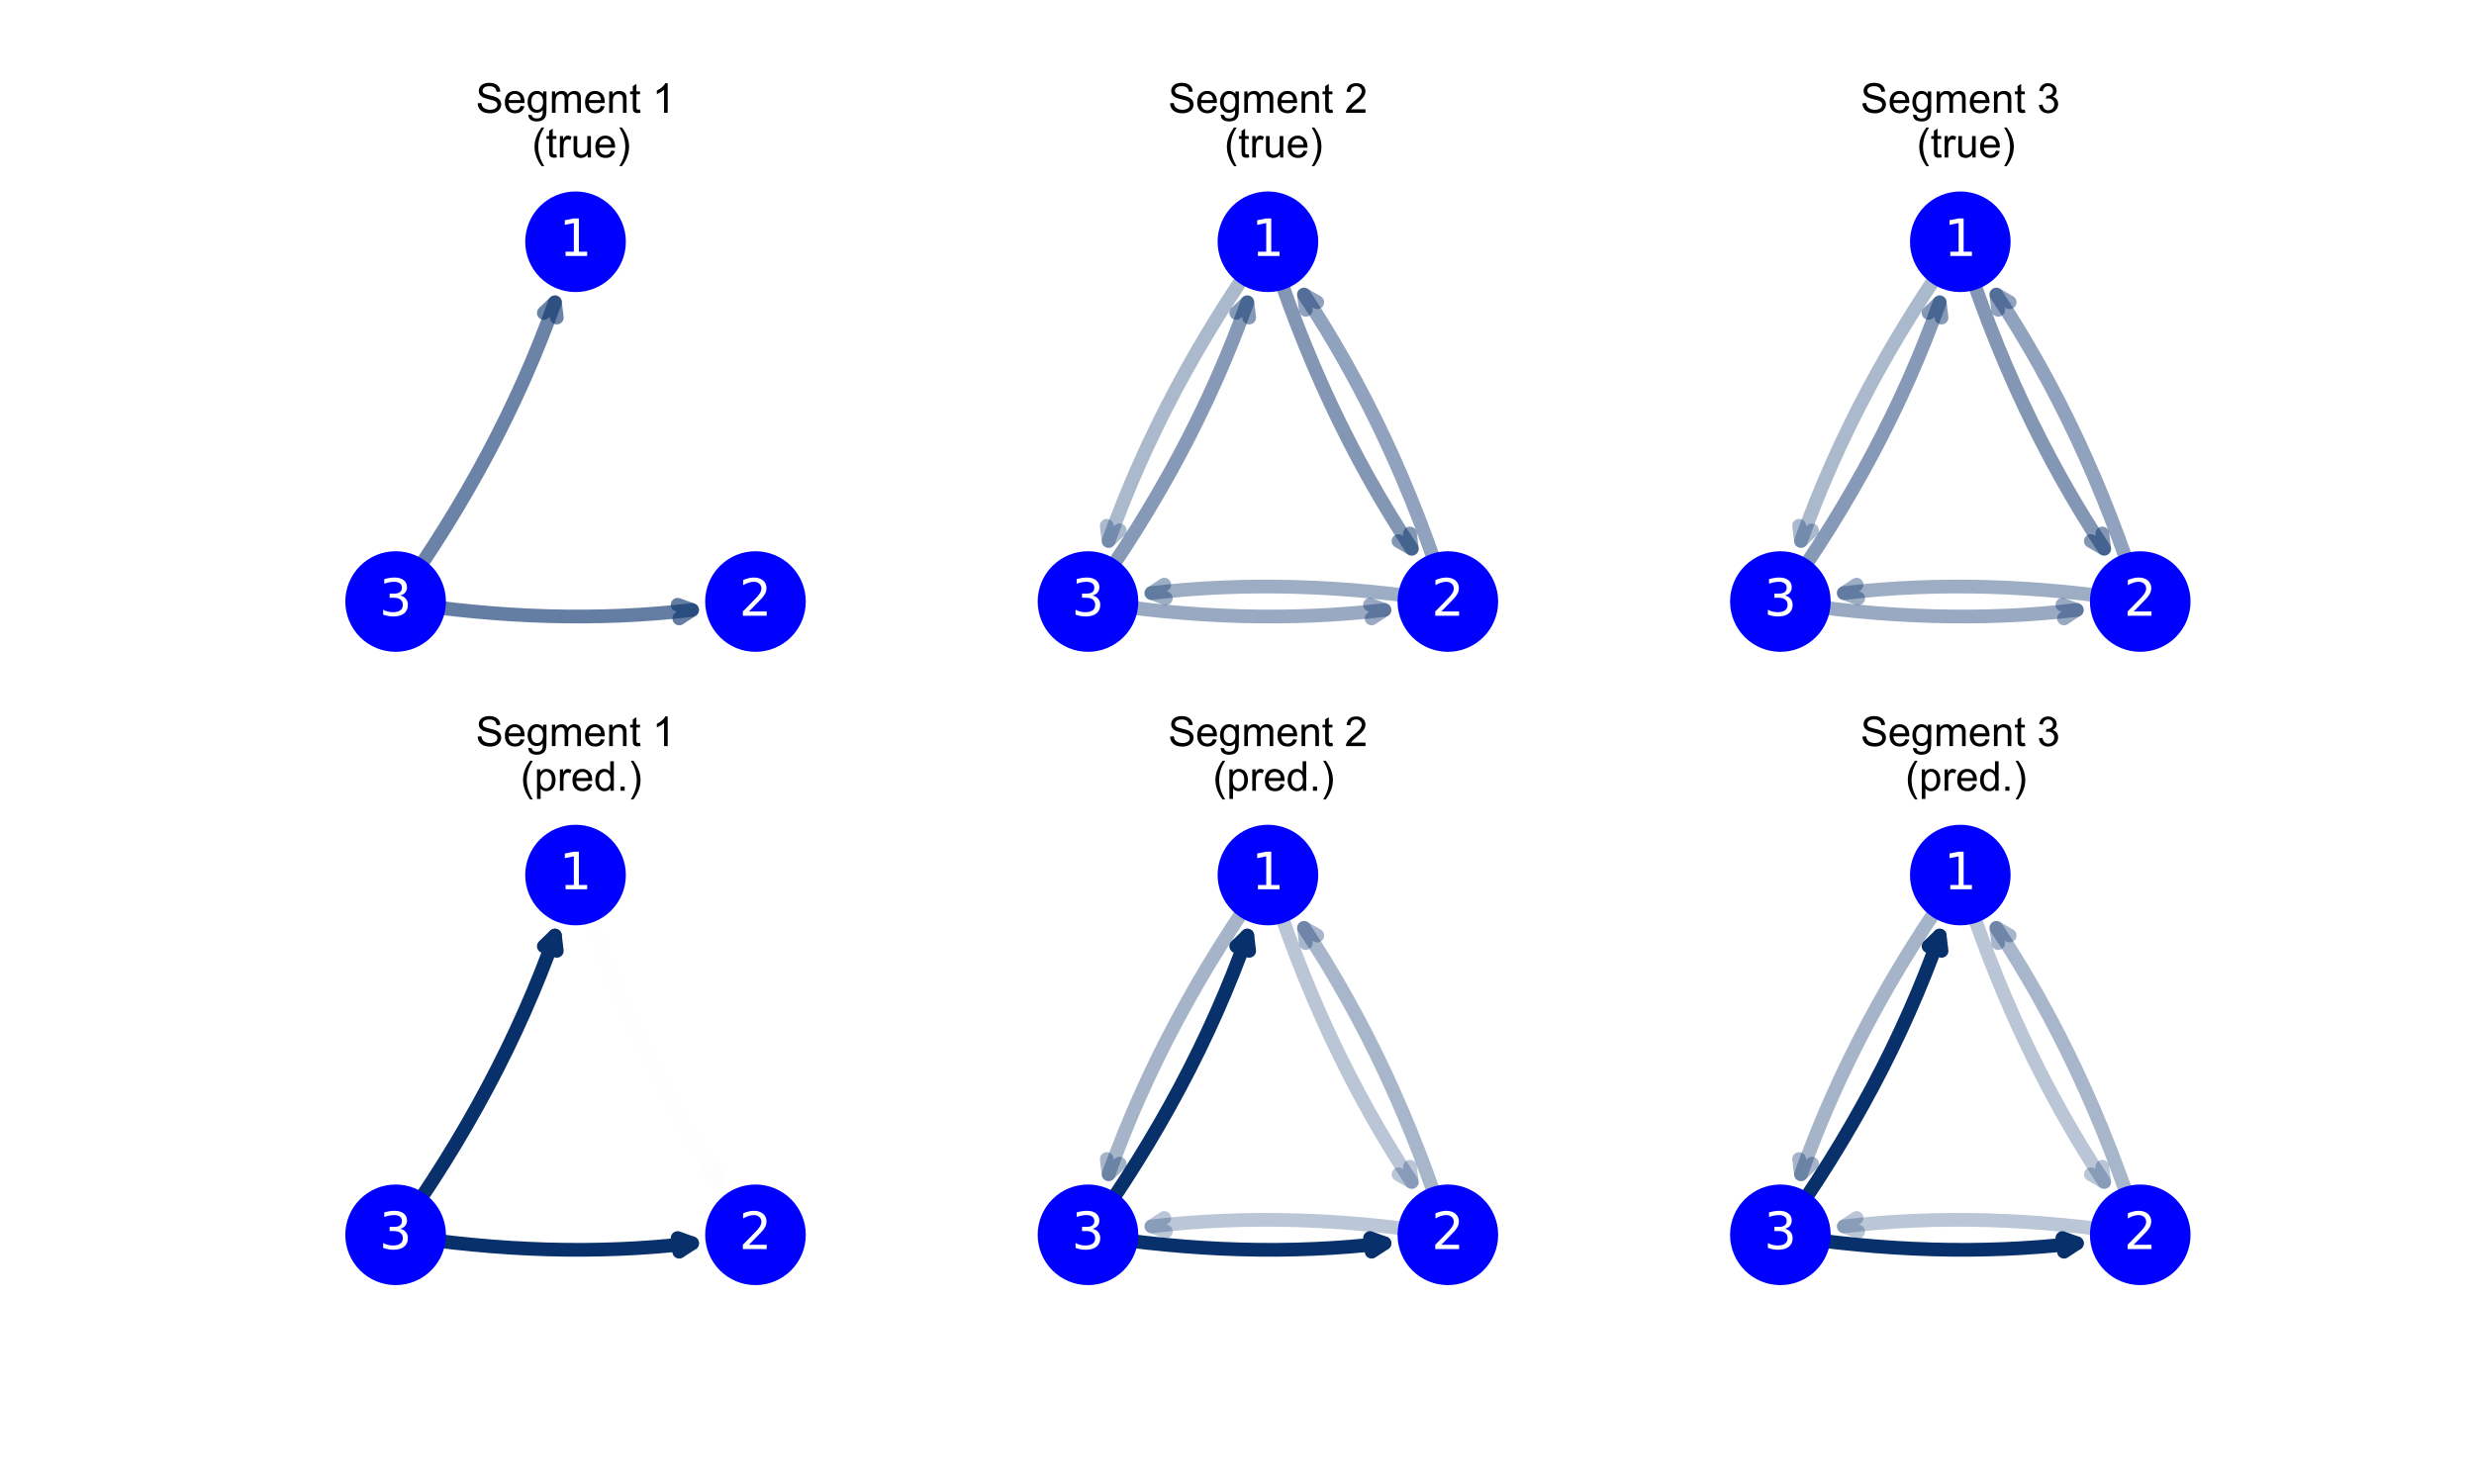 <?xml version="1.0" encoding="utf-8" standalone="no"?>
<!DOCTYPE svg PUBLIC "-//W3C//DTD SVG 1.1//EN"
  "http://www.w3.org/Graphics/SVG/1.1/DTD/svg11.dtd">
<!-- Created with matplotlib (https://matplotlib.org/) -->
<svg height="432pt" version="1.1" viewBox="0 0 720 432" width="720pt" xmlns="http://www.w3.org/2000/svg" xmlns:xlink="http://www.w3.org/1999/xlink">
 <defs>
  <style type="text/css">
*{stroke-linecap:butt;stroke-linejoin:round;}
  </style>
 </defs>
 <g id="figure_1">
  <g id="patch_1">
   <path d="M 0 432 
L 720 432 
L 720 0 
L 0 0 
z
" style="fill:#ffffff;"/>
  </g>
  <g id="axes_1">
   <g id="patch_2">
    <path clip-path="url(#p3684aac4f8)" d="M 115.135 175.109 
Q 145.563 132.695 161.5 88 
" style="fill:none;opacity:0.595;stroke:#08306b;stroke-linecap:round;stroke-width:4;"/>
    <path clip-path="url(#p3684aac4f8)" d="M 158.272 91.095 
L 161.5 88 
L 162.04 92.439 
" style="fill:none;opacity:0.595;stroke:#08306b;stroke-linecap:round;stroke-width:4;"/>
   </g>
   <g id="patch_3">
    <path clip-path="url(#p3684aac4f8)" d="M 115.135 175.109 
Q 160.496 182.367 201.415 177.571 
" style="fill:none;opacity:0.628;stroke:#08306b;stroke-linecap:round;stroke-width:4;"/>
    <path clip-path="url(#p3684aac4f8)" d="M 197.209 176.051 
L 201.415 177.571 
L 197.675 180.023 
" style="fill:none;opacity:0.628;stroke:#08306b;stroke-linecap:round;stroke-width:4;"/>
   </g>
   <g id="PathCollection_1">
    <path clip-path="url(#p3684aac4f8)" d="M 167.5 84.522 
C 171.251 84.522 174.848 83.032 177.5 80.379 
C 180.152 77.727 181.642 74.13 181.642 70.379 
C 181.642 66.629 180.152 63.032 177.5 60.379 
C 174.848 57.727 171.251 56.237 167.5 56.237 
C 163.749 56.237 160.152 57.727 157.5 60.379 
C 154.848 63.032 153.358 66.629 153.358 70.379 
C 153.358 74.13 154.848 77.727 157.5 80.379 
C 160.152 83.032 163.749 84.522 167.5 84.522 
z
" style="fill:#0000ff;stroke:#0000ff;"/>
    <path clip-path="url(#p3684aac4f8)" d="M 219.865 189.251 
C 223.615 189.251 227.213 187.761 229.865 185.109 
C 232.517 182.457 234.007 178.86 234.007 175.109 
C 234.007 171.359 232.517 167.761 229.865 165.109 
C 227.213 162.457 223.615 160.967 219.865 160.967 
C 216.114 160.967 212.517 162.457 209.865 165.109 
C 207.213 167.761 205.723 171.359 205.723 175.109 
C 205.723 178.86 207.213 182.457 209.865 185.109 
C 212.517 187.761 216.114 189.251 219.865 189.251 
z
" style="fill:#0000ff;stroke:#0000ff;"/>
    <path clip-path="url(#p3684aac4f8)" d="M 115.135 189.251 
C 118.886 189.251 122.483 187.761 125.135 185.109 
C 127.787 182.457 129.277 178.86 129.277 175.109 
C 129.277 171.359 127.787 167.761 125.135 165.109 
C 122.483 162.457 118.886 160.967 115.135 160.967 
C 111.385 160.967 107.787 162.457 105.135 165.109 
C 102.483 167.761 100.993 171.359 100.993 175.109 
C 100.993 178.86 102.483 182.457 105.135 185.109 
C 107.787 187.761 111.385 189.251 115.135 189.251 
z
" style="fill:#0000ff;stroke:#0000ff;"/>
   </g>
   <g id="text_1">
    <g clip-path="url(#p3684aac4f8)">
     <!-- 1 -->
     <defs>
      <path d="M 12.406 8.297 
L 28.516 8.297 
L 28.516 63.922 
L 10.984 60.406 
L 10.984 69.391 
L 28.422 72.906 
L 38.281 72.906 
L 38.281 8.297 
L 54.391 8.297 
L 54.391 0 
L 12.406 0 
z
" id="DejaVuSans-49"/>
     </defs>
     <g style="fill:#ffffff;" transform="translate(162.728 74.519)scale(0.15 -0.15)">
      <use xlink:href="#DejaVuSans-49"/>
     </g>
    </g>
   </g>
   <g id="text_2">
    <g clip-path="url(#p3684aac4f8)">
     <!-- 2 -->
     <defs>
      <path d="M 19.188 8.297 
L 53.609 8.297 
L 53.609 0 
L 7.328 0 
L 7.328 8.297 
Q 12.938 14.109 22.625 23.891 
Q 32.328 33.688 34.812 36.531 
Q 39.547 41.844 41.422 45.531 
Q 43.312 49.219 43.312 52.781 
Q 43.312 58.594 39.234 62.25 
Q 35.156 65.922 28.609 65.922 
Q 23.969 65.922 18.812 64.312 
Q 13.672 62.703 7.812 59.422 
L 7.812 69.391 
Q 13.766 71.781 18.938 73 
Q 24.125 74.219 28.422 74.219 
Q 39.75 74.219 46.484 68.547 
Q 53.219 62.891 53.219 53.422 
Q 53.219 48.922 51.531 44.891 
Q 49.859 40.875 45.406 35.406 
Q 44.188 33.984 37.641 27.219 
Q 31.109 20.453 19.188 8.297 
z
" id="DejaVuSans-50"/>
     </defs>
     <g style="fill:#ffffff;" transform="translate(215.093 179.248)scale(0.15 -0.15)">
      <use xlink:href="#DejaVuSans-50"/>
     </g>
    </g>
   </g>
   <g id="text_3">
    <g clip-path="url(#p3684aac4f8)">
     <!-- 3 -->
     <defs>
      <path d="M 40.578 39.312 
Q 47.656 37.797 51.625 33 
Q 55.609 28.219 55.609 21.188 
Q 55.609 10.406 48.188 4.484 
Q 40.766 -1.422 27.094 -1.422 
Q 22.516 -1.422 17.656 -0.516 
Q 12.797 0.391 7.625 2.203 
L 7.625 11.719 
Q 11.719 9.328 16.594 8.109 
Q 21.484 6.891 26.812 6.891 
Q 36.078 6.891 40.938 10.547 
Q 45.797 14.203 45.797 21.188 
Q 45.797 27.641 41.281 31.266 
Q 36.766 34.906 28.719 34.906 
L 20.219 34.906 
L 20.219 43.016 
L 29.109 43.016 
Q 36.375 43.016 40.234 45.922 
Q 44.094 48.828 44.094 54.297 
Q 44.094 59.906 40.109 62.906 
Q 36.141 65.922 28.719 65.922 
Q 24.656 65.922 20.016 65.031 
Q 15.375 64.156 9.812 62.312 
L 9.812 71.094 
Q 15.438 72.656 20.344 73.438 
Q 25.25 74.219 29.594 74.219 
Q 40.828 74.219 47.359 69.109 
Q 53.906 64.016 53.906 55.328 
Q 53.906 49.266 50.438 45.094 
Q 46.969 40.922 40.578 39.312 
z
" id="DejaVuSans-51"/>
     </defs>
     <g style="fill:#ffffff;" transform="translate(110.363 179.248)scale(0.15 -0.15)">
      <use xlink:href="#DejaVuSans-51"/>
     </g>
    </g>
   </g>
   <g id="text_4">
    <!-- Segment 1 -->
    <defs>
     <path d="M 4.5 23 
L 13.422 23.781 
Q 14.062 18.406 16.375 14.969 
Q 18.703 11.531 23.578 9.406 
Q 28.469 7.281 34.578 7.281 
Q 39.984 7.281 44.141 8.891 
Q 48.297 10.5 50.312 13.297 
Q 52.344 16.109 52.344 19.438 
Q 52.344 22.797 50.391 25.312 
Q 48.438 27.828 43.953 29.547 
Q 41.062 30.672 31.203 33.031 
Q 21.344 35.406 17.391 37.5 
Q 12.25 40.188 9.734 44.156 
Q 7.234 48.141 7.234 53.078 
Q 7.234 58.5 10.297 63.203 
Q 13.375 67.922 19.281 70.359 
Q 25.203 72.797 32.422 72.797 
Q 40.375 72.797 46.453 70.234 
Q 52.547 67.672 55.812 62.688 
Q 59.078 57.719 59.328 51.422 
L 50.25 50.734 
Q 49.516 57.516 45.281 60.984 
Q 41.062 64.453 32.812 64.453 
Q 24.219 64.453 20.281 61.297 
Q 16.359 58.156 16.359 53.719 
Q 16.359 49.859 19.141 47.359 
Q 21.875 44.875 33.422 42.266 
Q 44.969 39.656 49.266 37.703 
Q 55.516 34.812 58.484 30.391 
Q 61.469 25.984 61.469 20.219 
Q 61.469 14.5 58.203 9.438 
Q 54.938 4.391 48.797 1.578 
Q 42.672 -1.219 35.016 -1.219 
Q 25.297 -1.219 18.719 1.609 
Q 12.156 4.438 8.422 10.125 
Q 4.688 15.828 4.5 23 
z
" id="ArialMT-83"/>
     <path d="M 42.094 16.703 
L 51.172 15.578 
Q 49.031 7.625 43.219 3.219 
Q 37.406 -1.172 28.375 -1.172 
Q 17 -1.172 10.328 5.828 
Q 3.656 12.844 3.656 25.484 
Q 3.656 38.578 10.391 45.797 
Q 17.141 53.031 27.875 53.031 
Q 38.281 53.031 44.875 45.953 
Q 51.469 38.875 51.469 26.031 
Q 51.469 25.25 51.422 23.688 
L 12.75 23.688 
Q 13.234 15.141 17.578 10.594 
Q 21.922 6.062 28.422 6.062 
Q 33.25 6.062 36.672 8.594 
Q 40.094 11.141 42.094 16.703 
z
M 13.234 30.906 
L 42.188 30.906 
Q 41.609 37.453 38.875 40.719 
Q 34.672 45.797 27.984 45.797 
Q 21.922 45.797 17.797 41.75 
Q 13.672 37.703 13.234 30.906 
z
" id="ArialMT-101"/>
     <path d="M 4.984 -4.297 
L 13.531 -5.562 
Q 14.062 -9.516 16.5 -11.328 
Q 19.781 -13.766 25.438 -13.766 
Q 31.547 -13.766 34.859 -11.328 
Q 38.188 -8.891 39.359 -4.5 
Q 40.047 -1.812 39.984 6.781 
Q 34.234 0 25.641 0 
Q 14.938 0 9.078 7.719 
Q 3.219 15.438 3.219 26.219 
Q 3.219 33.641 5.906 39.906 
Q 8.594 46.188 13.688 49.609 
Q 18.797 53.031 25.688 53.031 
Q 34.859 53.031 40.828 45.609 
L 40.828 51.859 
L 48.922 51.859 
L 48.922 7.031 
Q 48.922 -5.078 46.453 -10.125 
Q 44 -15.188 38.641 -18.109 
Q 33.297 -21.047 25.484 -21.047 
Q 16.219 -21.047 10.5 -16.875 
Q 4.781 -12.703 4.984 -4.297 
z
M 12.25 26.859 
Q 12.25 16.656 16.297 11.969 
Q 20.359 7.281 26.469 7.281 
Q 32.516 7.281 36.609 11.938 
Q 40.719 16.609 40.719 26.562 
Q 40.719 36.078 36.5 40.906 
Q 32.281 45.75 26.312 45.75 
Q 20.453 45.75 16.344 40.984 
Q 12.25 36.234 12.25 26.859 
z
" id="ArialMT-103"/>
     <path d="M 6.594 0 
L 6.594 51.859 
L 14.453 51.859 
L 14.453 44.578 
Q 16.891 48.391 20.938 50.703 
Q 25 53.031 30.172 53.031 
Q 35.938 53.031 39.625 50.641 
Q 43.312 48.25 44.828 43.953 
Q 50.984 53.031 60.844 53.031 
Q 68.562 53.031 72.703 48.75 
Q 76.859 44.484 76.859 35.594 
L 76.859 0 
L 68.109 0 
L 68.109 32.672 
Q 68.109 37.938 67.25 40.25 
Q 66.406 42.578 64.156 43.984 
Q 61.922 45.406 58.891 45.406 
Q 53.422 45.406 49.797 41.766 
Q 46.188 38.141 46.188 30.125 
L 46.188 0 
L 37.406 0 
L 37.406 33.688 
Q 37.406 39.547 35.25 42.469 
Q 33.109 45.406 28.219 45.406 
Q 24.516 45.406 21.359 43.453 
Q 18.219 41.5 16.797 37.734 
Q 15.375 33.984 15.375 26.906 
L 15.375 0 
z
" id="ArialMT-109"/>
     <path d="M 6.594 0 
L 6.594 51.859 
L 14.5 51.859 
L 14.5 44.484 
Q 20.219 53.031 31 53.031 
Q 35.688 53.031 39.625 51.344 
Q 43.562 49.656 45.516 46.922 
Q 47.469 44.188 48.25 40.438 
Q 48.734 37.984 48.734 31.891 
L 48.734 0 
L 39.938 0 
L 39.938 31.547 
Q 39.938 36.922 38.906 39.578 
Q 37.891 42.234 35.281 43.812 
Q 32.672 45.406 29.156 45.406 
Q 23.531 45.406 19.453 41.844 
Q 15.375 38.281 15.375 28.328 
L 15.375 0 
z
" id="ArialMT-110"/>
     <path d="M 25.781 7.859 
L 27.047 0.094 
Q 23.344 -0.688 20.406 -0.688 
Q 15.625 -0.688 12.984 0.828 
Q 10.359 2.344 9.281 4.812 
Q 8.203 7.281 8.203 15.188 
L 8.203 45.016 
L 1.766 45.016 
L 1.766 51.859 
L 8.203 51.859 
L 8.203 64.703 
L 16.938 69.969 
L 16.938 51.859 
L 25.781 51.859 
L 25.781 45.016 
L 16.938 45.016 
L 16.938 14.703 
Q 16.938 10.938 17.406 9.859 
Q 17.875 8.797 18.922 8.156 
Q 19.969 7.516 21.922 7.516 
Q 23.391 7.516 25.781 7.859 
z
" id="ArialMT-116"/>
     <path id="ArialMT-32"/>
     <path d="M 37.25 0 
L 28.469 0 
L 28.469 56 
Q 25.297 52.984 20.141 49.953 
Q 14.984 46.922 10.891 45.406 
L 10.891 53.906 
Q 18.266 57.375 23.781 62.297 
Q 29.297 67.234 31.594 71.875 
L 37.25 71.875 
z
" id="ArialMT-49"/>
    </defs>
    <g transform="translate(138.483 32.832)scale(0.12 -0.12)">
     <use xlink:href="#ArialMT-83"/>
     <use x="66.699" xlink:href="#ArialMT-101"/>
     <use x="122.314" xlink:href="#ArialMT-103"/>
     <use x="177.93" xlink:href="#ArialMT-109"/>
     <use x="261.23" xlink:href="#ArialMT-101"/>
     <use x="316.846" xlink:href="#ArialMT-110"/>
     <use x="372.461" xlink:href="#ArialMT-116"/>
     <use x="400.244" xlink:href="#ArialMT-32"/>
     <use x="428.027" xlink:href="#ArialMT-49"/>
    </g>
    <!--  (true) -->
    <defs>
     <path d="M 23.391 -21.047 
Q 16.109 -11.859 11.078 0.438 
Q 6.062 12.75 6.062 25.922 
Q 6.062 37.547 9.812 48.188 
Q 14.203 60.547 23.391 72.797 
L 29.688 72.797 
Q 23.781 62.641 21.875 58.297 
Q 18.891 51.562 17.188 44.234 
Q 15.094 35.109 15.094 25.875 
Q 15.094 2.391 29.688 -21.047 
z
" id="ArialMT-40"/>
     <path d="M 6.5 0 
L 6.5 51.859 
L 14.406 51.859 
L 14.406 44 
Q 17.438 49.516 20 51.266 
Q 22.562 53.031 25.641 53.031 
Q 30.078 53.031 34.672 50.203 
L 31.641 42.047 
Q 28.422 43.953 25.203 43.953 
Q 22.312 43.953 20.016 42.219 
Q 17.719 40.484 16.75 37.406 
Q 15.281 32.719 15.281 27.156 
L 15.281 0 
z
" id="ArialMT-114"/>
     <path d="M 40.578 0 
L 40.578 7.625 
Q 34.516 -1.172 24.125 -1.172 
Q 19.531 -1.172 15.547 0.578 
Q 11.578 2.344 9.641 5 
Q 7.719 7.672 6.938 11.531 
Q 6.391 14.109 6.391 19.734 
L 6.391 51.859 
L 15.188 51.859 
L 15.188 23.094 
Q 15.188 16.219 15.719 13.812 
Q 16.547 10.359 19.234 8.375 
Q 21.922 6.391 25.875 6.391 
Q 29.828 6.391 33.297 8.422 
Q 36.766 10.453 38.203 13.938 
Q 39.656 17.438 39.656 24.078 
L 39.656 51.859 
L 48.438 51.859 
L 48.438 0 
z
" id="ArialMT-117"/>
     <path d="M 12.359 -21.047 
L 6.062 -21.047 
Q 20.656 2.391 20.656 25.875 
Q 20.656 35.062 18.562 44.094 
Q 16.891 51.422 13.922 58.156 
Q 12.016 62.547 6.062 72.797 
L 12.359 72.797 
Q 21.531 60.547 25.922 48.188 
Q 29.688 37.547 29.688 25.922 
Q 29.688 12.75 24.625 0.438 
Q 19.578 -11.859 12.359 -21.047 
z
" id="ArialMT-41"/>
    </defs>
    <g transform="translate(151.5 45.84)scale(0.12 -0.12)">
     <use xlink:href="#ArialMT-32"/>
     <use x="27.783" xlink:href="#ArialMT-40"/>
     <use x="61.084" xlink:href="#ArialMT-116"/>
     <use x="88.867" xlink:href="#ArialMT-114"/>
     <use x="122.168" xlink:href="#ArialMT-117"/>
     <use x="177.783" xlink:href="#ArialMT-101"/>
     <use x="233.398" xlink:href="#ArialMT-41"/>
    </g>
   </g>
  </g>
  <g id="axes_2">
   <g id="patch_4">
    <path clip-path="url(#p0ecc92e129)" d="M 167.5 254.731 
Q 183.175 304.521 209.369 344.088 
" style="fill:none;opacity:0.006;stroke:#08306b;stroke-linecap:round;stroke-width:4;"/>
    <path clip-path="url(#p0ecc92e129)" d="M 208.829 339.649 
L 209.369 344.088 
L 205.493 341.857 
" style="fill:none;opacity:0.006;stroke:#08306b;stroke-linecap:round;stroke-width:4;"/>
   </g>
   <g id="patch_5">
    <path clip-path="url(#p0ecc92e129)" d="M 167.5 254.731 
Q 137.073 297.145 121.135 341.84 
" style="fill:none;opacity:0.002;stroke:#08306b;stroke-linecap:round;stroke-width:4;"/>
    <path clip-path="url(#p0ecc92e129)" d="M 124.363 338.745 
L 121.135 341.84 
L 120.595 337.401 
" style="fill:none;opacity:0.002;stroke:#08306b;stroke-linecap:round;stroke-width:4;"/>
   </g>
   <g id="patch_6">
    <path clip-path="url(#p0ecc92e129)" d="M 219.865 359.461 
Q 204.19 309.67 177.996 270.103 
" style="fill:none;opacity:0.003;stroke:#08306b;stroke-linecap:round;stroke-width:4;"/>
    <path clip-path="url(#p0ecc92e129)" d="M 178.536 274.542 
L 177.996 270.103 
L 181.872 272.334 
" style="fill:none;opacity:0.003;stroke:#08306b;stroke-linecap:round;stroke-width:4;"/>
   </g>
   <g id="patch_7">
    <path clip-path="url(#p0ecc92e129)" d="M 219.865 359.461 
Q 174.504 352.203 133.585 356.998 
" style="fill:none;opacity:0.002;stroke:#08306b;stroke-linecap:round;stroke-width:4;"/>
    <path clip-path="url(#p0ecc92e129)" d="M 137.791 358.519 
L 133.585 356.998 
L 137.325 354.546 
" style="fill:none;opacity:0.002;stroke:#08306b;stroke-linecap:round;stroke-width:4;"/>
   </g>
   <g id="patch_8">
    <path clip-path="url(#p0ecc92e129)" d="M 115.135 359.461 
Q 145.563 317.047 161.5 272.351 
" style="fill:none;stroke:#08306b;stroke-linecap:round;stroke-width:4;"/>
    <path clip-path="url(#p0ecc92e129)" d="M 158.272 275.447 
L 161.5 272.351 
L 162.04 276.79 
" style="fill:none;stroke:#08306b;stroke-linecap:round;stroke-width:4;"/>
   </g>
   <g id="patch_9">
    <path clip-path="url(#p0ecc92e129)" d="M 115.135 359.461 
Q 160.496 366.718 201.415 361.923 
" style="fill:none;stroke:#08306b;stroke-linecap:round;stroke-width:4;"/>
    <path clip-path="url(#p0ecc92e129)" d="M 197.209 360.402 
L 201.415 361.923 
L 197.675 364.375 
" style="fill:none;stroke:#08306b;stroke-linecap:round;stroke-width:4;"/>
   </g>
   <g id="PathCollection_2">
    <path clip-path="url(#p0ecc92e129)" d="M 167.5 268.873 
C 171.251 268.873 174.848 267.383 177.5 264.731 
C 180.152 262.079 181.642 258.481 181.642 254.731 
C 181.642 250.98 180.152 247.383 177.5 244.731 
C 174.848 242.079 171.251 240.589 167.5 240.589 
C 163.749 240.589 160.152 242.079 157.5 244.731 
C 154.848 247.383 153.358 250.98 153.358 254.731 
C 153.358 258.481 154.848 262.079 157.5 264.731 
C 160.152 267.383 163.749 268.873 167.5 268.873 
z
" style="fill:#0000ff;stroke:#0000ff;"/>
    <path clip-path="url(#p0ecc92e129)" d="M 219.865 373.603 
C 223.615 373.603 227.213 372.113 229.865 369.461 
C 232.517 366.808 234.007 363.211 234.007 359.461 
C 234.007 355.71 232.517 352.113 229.865 349.461 
C 227.213 346.808 223.615 345.318 219.865 345.318 
C 216.114 345.318 212.517 346.808 209.865 349.461 
C 207.213 352.113 205.723 355.71 205.723 359.461 
C 205.723 363.211 207.213 366.808 209.865 369.461 
C 212.517 372.113 216.114 373.603 219.865 373.603 
z
" style="fill:#0000ff;stroke:#0000ff;"/>
    <path clip-path="url(#p0ecc92e129)" d="M 115.135 373.603 
C 118.886 373.603 122.483 372.113 125.135 369.461 
C 127.787 366.808 129.277 363.211 129.277 359.461 
C 129.277 355.71 127.787 352.113 125.135 349.461 
C 122.483 346.808 118.886 345.318 115.135 345.318 
C 111.385 345.318 107.787 346.808 105.135 349.461 
C 102.483 352.113 100.993 355.71 100.993 359.461 
C 100.993 363.211 102.483 366.808 105.135 369.461 
C 107.787 372.113 111.385 373.603 115.135 373.603 
z
" style="fill:#0000ff;stroke:#0000ff;"/>
   </g>
   <g id="text_5">
    <g clip-path="url(#p0ecc92e129)">
     <!-- 1 -->
     <g style="fill:#ffffff;" transform="translate(162.728 258.87)scale(0.15 -0.15)">
      <use xlink:href="#DejaVuSans-49"/>
     </g>
    </g>
   </g>
   <g id="text_6">
    <g clip-path="url(#p0ecc92e129)">
     <!-- 2 -->
     <g style="fill:#ffffff;" transform="translate(215.093 363.6)scale(0.15 -0.15)">
      <use xlink:href="#DejaVuSans-50"/>
     </g>
    </g>
   </g>
   <g id="text_7">
    <g clip-path="url(#p0ecc92e129)">
     <!-- 3 -->
     <g style="fill:#ffffff;" transform="translate(110.363 363.6)scale(0.15 -0.15)">
      <use xlink:href="#DejaVuSans-51"/>
     </g>
    </g>
   </g>
   <g id="text_8">
    <!-- Segment 1 -->
    <g transform="translate(138.483 217.183)scale(0.12 -0.12)">
     <use xlink:href="#ArialMT-83"/>
     <use x="66.699" xlink:href="#ArialMT-101"/>
     <use x="122.314" xlink:href="#ArialMT-103"/>
     <use x="177.93" xlink:href="#ArialMT-109"/>
     <use x="261.23" xlink:href="#ArialMT-101"/>
     <use x="316.846" xlink:href="#ArialMT-110"/>
     <use x="372.461" xlink:href="#ArialMT-116"/>
     <use x="400.244" xlink:href="#ArialMT-32"/>
     <use x="428.027" xlink:href="#ArialMT-49"/>
    </g>
    <!--  (pred.) -->
    <defs>
     <path d="M 6.594 -19.875 
L 6.594 51.859 
L 14.594 51.859 
L 14.594 45.125 
Q 17.438 49.078 21 51.047 
Q 24.562 53.031 29.641 53.031 
Q 36.281 53.031 41.359 49.609 
Q 46.438 46.188 49.016 39.953 
Q 51.609 33.734 51.609 26.312 
Q 51.609 18.359 48.75 11.984 
Q 45.906 5.609 40.453 2.219 
Q 35.016 -1.172 29 -1.172 
Q 24.609 -1.172 21.109 0.688 
Q 17.625 2.547 15.375 5.375 
L 15.375 -19.875 
z
M 14.547 25.641 
Q 14.547 15.625 18.594 10.844 
Q 22.656 6.062 28.422 6.062 
Q 34.281 6.062 38.453 11.016 
Q 42.625 15.969 42.625 26.375 
Q 42.625 36.281 38.547 41.203 
Q 34.469 46.141 28.812 46.141 
Q 23.188 46.141 18.859 40.891 
Q 14.547 35.641 14.547 25.641 
z
" id="ArialMT-112"/>
     <path d="M 40.234 0 
L 40.234 6.547 
Q 35.297 -1.172 25.734 -1.172 
Q 19.531 -1.172 14.328 2.25 
Q 9.125 5.672 6.266 11.797 
Q 3.422 17.922 3.422 25.875 
Q 3.422 33.641 6 39.969 
Q 8.594 46.297 13.766 49.656 
Q 18.953 53.031 25.344 53.031 
Q 30.031 53.031 33.688 51.047 
Q 37.359 49.078 39.656 45.906 
L 39.656 71.578 
L 48.391 71.578 
L 48.391 0 
z
M 12.453 25.875 
Q 12.453 15.922 16.641 10.984 
Q 20.844 6.062 26.562 6.062 
Q 32.328 6.062 36.344 10.766 
Q 40.375 15.484 40.375 25.141 
Q 40.375 35.797 36.266 40.766 
Q 32.172 45.75 26.172 45.75 
Q 20.312 45.75 16.375 40.969 
Q 12.453 36.188 12.453 25.875 
z
" id="ArialMT-100"/>
     <path d="M 9.078 0 
L 9.078 10.016 
L 19.094 10.016 
L 19.094 0 
z
" id="ArialMT-46"/>
    </defs>
    <g transform="translate(148.163 230.191)scale(0.12 -0.12)">
     <use xlink:href="#ArialMT-32"/>
     <use x="27.783" xlink:href="#ArialMT-40"/>
     <use x="61.084" xlink:href="#ArialMT-112"/>
     <use x="116.699" xlink:href="#ArialMT-114"/>
     <use x="150" xlink:href="#ArialMT-101"/>
     <use x="205.615" xlink:href="#ArialMT-100"/>
     <use x="261.23" xlink:href="#ArialMT-46"/>
     <use x="289.014" xlink:href="#ArialMT-41"/>
    </g>
   </g>
  </g>
  <g id="axes_3">
   <g id="patch_10">
    <path clip-path="url(#pf3982d5e70)" d="M 369 70.379 
Q 384.675 120.17 410.869 159.737 
" style="fill:none;opacity:0.502;stroke:#08306b;stroke-linecap:round;stroke-width:4;"/>
    <path clip-path="url(#pf3982d5e70)" d="M 410.329 155.298 
L 410.869 159.737 
L 406.993 157.506 
" style="fill:none;opacity:0.502;stroke:#08306b;stroke-linecap:round;stroke-width:4;"/>
   </g>
   <g id="patch_11">
    <path clip-path="url(#pf3982d5e70)" d="M 369 70.379 
Q 338.573 112.793 322.635 157.489 
" style="fill:none;opacity:0.339;stroke:#08306b;stroke-linecap:round;stroke-width:4;"/>
    <path clip-path="url(#pf3982d5e70)" d="M 325.863 154.393 
L 322.635 157.489 
L 322.095 153.05 
" style="fill:none;opacity:0.339;stroke:#08306b;stroke-linecap:round;stroke-width:4;"/>
   </g>
   <g id="patch_12">
    <path clip-path="url(#pf3982d5e70)" d="M 421.365 175.109 
Q 405.69 125.319 379.496 85.752 
" style="fill:none;opacity:0.447;stroke:#08306b;stroke-linecap:round;stroke-width:4;"/>
    <path clip-path="url(#pf3982d5e70)" d="M 380.036 90.191 
L 379.496 85.752 
L 383.372 87.983 
" style="fill:none;opacity:0.447;stroke:#08306b;stroke-linecap:round;stroke-width:4;"/>
   </g>
   <g id="patch_13">
    <path clip-path="url(#pf3982d5e70)" d="M 421.365 175.109 
Q 376.004 167.852 335.085 172.647 
" style="fill:none;opacity:0.398;stroke:#08306b;stroke-linecap:round;stroke-width:4;"/>
    <path clip-path="url(#pf3982d5e70)" d="M 339.291 174.168 
L 335.085 172.647 
L 338.825 170.195 
" style="fill:none;opacity:0.398;stroke:#08306b;stroke-linecap:round;stroke-width:4;"/>
   </g>
   <g id="patch_14">
    <path clip-path="url(#pf3982d5e70)" d="M 316.635 175.109 
Q 347.063 132.695 363 88 
" style="fill:none;opacity:0.488;stroke:#08306b;stroke-linecap:round;stroke-width:4;"/>
    <path clip-path="url(#pf3982d5e70)" d="M 359.772 91.095 
L 363 88 
L 363.54 92.439 
" style="fill:none;opacity:0.488;stroke:#08306b;stroke-linecap:round;stroke-width:4;"/>
   </g>
   <g id="patch_15">
    <path clip-path="url(#pf3982d5e70)" d="M 316.635 175.109 
Q 361.996 182.367 402.915 177.571 
" style="fill:none;opacity:0.413;stroke:#08306b;stroke-linecap:round;stroke-width:4;"/>
    <path clip-path="url(#pf3982d5e70)" d="M 398.709 176.051 
L 402.915 177.571 
L 399.175 180.023 
" style="fill:none;opacity:0.413;stroke:#08306b;stroke-linecap:round;stroke-width:4;"/>
   </g>
   <g id="PathCollection_3">
    <path clip-path="url(#pf3982d5e70)" d="M 369 84.522 
C 372.751 84.522 376.348 83.032 379 80.379 
C 381.652 77.727 383.142 74.13 383.142 70.379 
C 383.142 66.629 381.652 63.032 379 60.379 
C 376.348 57.727 372.751 56.237 369 56.237 
C 365.249 56.237 361.652 57.727 359 60.379 
C 356.348 63.032 354.858 66.629 354.858 70.379 
C 354.858 74.13 356.348 77.727 359 80.379 
C 361.652 83.032 365.249 84.522 369 84.522 
z
" style="fill:#0000ff;stroke:#0000ff;"/>
    <path clip-path="url(#pf3982d5e70)" d="M 421.365 189.251 
C 425.115 189.251 428.713 187.761 431.365 185.109 
C 434.017 182.457 435.507 178.86 435.507 175.109 
C 435.507 171.359 434.017 167.761 431.365 165.109 
C 428.713 162.457 425.115 160.967 421.365 160.967 
C 417.614 160.967 414.017 162.457 411.365 165.109 
C 408.713 167.761 407.223 171.359 407.223 175.109 
C 407.223 178.86 408.713 182.457 411.365 185.109 
C 414.017 187.761 417.614 189.251 421.365 189.251 
z
" style="fill:#0000ff;stroke:#0000ff;"/>
    <path clip-path="url(#pf3982d5e70)" d="M 316.635 189.251 
C 320.386 189.251 323.983 187.761 326.635 185.109 
C 329.287 182.457 330.777 178.86 330.777 175.109 
C 330.777 171.359 329.287 167.761 326.635 165.109 
C 323.983 162.457 320.386 160.967 316.635 160.967 
C 312.885 160.967 309.287 162.457 306.635 165.109 
C 303.983 167.761 302.493 171.359 302.493 175.109 
C 302.493 178.86 303.983 182.457 306.635 185.109 
C 309.287 187.761 312.885 189.251 316.635 189.251 
z
" style="fill:#0000ff;stroke:#0000ff;"/>
   </g>
   <g id="text_9">
    <g clip-path="url(#pf3982d5e70)">
     <!-- 1 -->
     <g style="fill:#ffffff;" transform="translate(364.228 74.519)scale(0.15 -0.15)">
      <use xlink:href="#DejaVuSans-49"/>
     </g>
    </g>
   </g>
   <g id="text_10">
    <g clip-path="url(#pf3982d5e70)">
     <!-- 2 -->
     <g style="fill:#ffffff;" transform="translate(416.593 179.248)scale(0.15 -0.15)">
      <use xlink:href="#DejaVuSans-50"/>
     </g>
    </g>
   </g>
   <g id="text_11">
    <g clip-path="url(#pf3982d5e70)">
     <!-- 3 -->
     <g style="fill:#ffffff;" transform="translate(311.863 179.248)scale(0.15 -0.15)">
      <use xlink:href="#DejaVuSans-51"/>
     </g>
    </g>
   </g>
   <g id="text_12">
    <!-- Segment 2 -->
    <defs>
     <path d="M 50.344 8.453 
L 50.344 0 
L 3.031 0 
Q 2.938 3.172 4.047 6.109 
Q 5.859 10.938 9.828 15.625 
Q 13.812 20.312 21.344 26.469 
Q 33.016 36.031 37.109 41.625 
Q 41.219 47.219 41.219 52.203 
Q 41.219 57.422 37.469 61 
Q 33.734 64.594 27.734 64.594 
Q 21.391 64.594 17.578 60.781 
Q 13.766 56.984 13.719 50.25 
L 4.688 51.172 
Q 5.609 61.281 11.656 66.578 
Q 17.719 71.875 27.938 71.875 
Q 38.234 71.875 44.234 66.156 
Q 50.25 60.453 50.25 52 
Q 50.25 47.703 48.484 43.547 
Q 46.734 39.406 42.656 34.812 
Q 38.578 30.219 29.109 22.219 
Q 21.188 15.578 18.938 13.203 
Q 16.703 10.844 15.234 8.453 
z
" id="ArialMT-50"/>
    </defs>
    <g transform="translate(339.983 32.832)scale(0.12 -0.12)">
     <use xlink:href="#ArialMT-83"/>
     <use x="66.699" xlink:href="#ArialMT-101"/>
     <use x="122.314" xlink:href="#ArialMT-103"/>
     <use x="177.93" xlink:href="#ArialMT-109"/>
     <use x="261.23" xlink:href="#ArialMT-101"/>
     <use x="316.846" xlink:href="#ArialMT-110"/>
     <use x="372.461" xlink:href="#ArialMT-116"/>
     <use x="400.244" xlink:href="#ArialMT-32"/>
     <use x="428.027" xlink:href="#ArialMT-50"/>
    </g>
    <!--  (true) -->
    <g transform="translate(353 45.84)scale(0.12 -0.12)">
     <use xlink:href="#ArialMT-32"/>
     <use x="27.783" xlink:href="#ArialMT-40"/>
     <use x="61.084" xlink:href="#ArialMT-116"/>
     <use x="88.867" xlink:href="#ArialMT-114"/>
     <use x="122.168" xlink:href="#ArialMT-117"/>
     <use x="177.783" xlink:href="#ArialMT-101"/>
     <use x="233.398" xlink:href="#ArialMT-41"/>
    </g>
   </g>
  </g>
  <g id="axes_4">
   <g id="patch_16">
    <path clip-path="url(#pd181c9c169)" d="M 369 254.731 
Q 384.675 304.521 410.869 344.088 
" style="fill:none;opacity:0.281;stroke:#08306b;stroke-linecap:round;stroke-width:4;"/>
    <path clip-path="url(#pd181c9c169)" d="M 410.329 339.649 
L 410.869 344.088 
L 406.993 341.857 
" style="fill:none;opacity:0.281;stroke:#08306b;stroke-linecap:round;stroke-width:4;"/>
   </g>
   <g id="patch_17">
    <path clip-path="url(#pd181c9c169)" d="M 369 254.731 
Q 338.573 297.145 322.635 341.84 
" style="fill:none;opacity:0.363;stroke:#08306b;stroke-linecap:round;stroke-width:4;"/>
    <path clip-path="url(#pd181c9c169)" d="M 325.863 338.745 
L 322.635 341.84 
L 322.095 337.401 
" style="fill:none;opacity:0.363;stroke:#08306b;stroke-linecap:round;stroke-width:4;"/>
   </g>
   <g id="patch_18">
    <path clip-path="url(#pd181c9c169)" d="M 421.365 359.461 
Q 405.69 309.67 379.496 270.103 
" style="fill:none;opacity:0.349;stroke:#08306b;stroke-linecap:round;stroke-width:4;"/>
    <path clip-path="url(#pd181c9c169)" d="M 380.036 274.542 
L 379.496 270.103 
L 383.372 272.334 
" style="fill:none;opacity:0.349;stroke:#08306b;stroke-linecap:round;stroke-width:4;"/>
   </g>
   <g id="patch_19">
    <path clip-path="url(#pd181c9c169)" d="M 421.365 359.461 
Q 376.004 352.203 335.085 356.998 
" style="fill:none;opacity:0.274;stroke:#08306b;stroke-linecap:round;stroke-width:4;"/>
    <path clip-path="url(#pd181c9c169)" d="M 339.291 358.519 
L 335.085 356.998 
L 338.825 354.546 
" style="fill:none;opacity:0.274;stroke:#08306b;stroke-linecap:round;stroke-width:4;"/>
   </g>
   <g id="patch_20">
    <path clip-path="url(#pd181c9c169)" d="M 316.635 359.461 
Q 347.063 317.047 363 272.351 
" style="fill:none;stroke:#08306b;stroke-linecap:round;stroke-width:4;"/>
    <path clip-path="url(#pd181c9c169)" d="M 359.772 275.447 
L 363 272.351 
L 363.54 276.79 
" style="fill:none;stroke:#08306b;stroke-linecap:round;stroke-width:4;"/>
   </g>
   <g id="patch_21">
    <path clip-path="url(#pd181c9c169)" d="M 316.635 359.461 
Q 361.996 366.718 402.915 361.923 
" style="fill:none;stroke:#08306b;stroke-linecap:round;stroke-width:4;"/>
    <path clip-path="url(#pd181c9c169)" d="M 398.709 360.402 
L 402.915 361.923 
L 399.175 364.375 
" style="fill:none;stroke:#08306b;stroke-linecap:round;stroke-width:4;"/>
   </g>
   <g id="PathCollection_4">
    <path clip-path="url(#pd181c9c169)" d="M 369 268.873 
C 372.751 268.873 376.348 267.383 379 264.731 
C 381.652 262.079 383.142 258.481 383.142 254.731 
C 383.142 250.98 381.652 247.383 379 244.731 
C 376.348 242.079 372.751 240.589 369 240.589 
C 365.249 240.589 361.652 242.079 359 244.731 
C 356.348 247.383 354.858 250.98 354.858 254.731 
C 354.858 258.481 356.348 262.079 359 264.731 
C 361.652 267.383 365.249 268.873 369 268.873 
z
" style="fill:#0000ff;stroke:#0000ff;"/>
    <path clip-path="url(#pd181c9c169)" d="M 421.365 373.603 
C 425.115 373.603 428.713 372.113 431.365 369.461 
C 434.017 366.808 435.507 363.211 435.507 359.461 
C 435.507 355.71 434.017 352.113 431.365 349.461 
C 428.713 346.808 425.115 345.318 421.365 345.318 
C 417.614 345.318 414.017 346.808 411.365 349.461 
C 408.713 352.113 407.223 355.71 407.223 359.461 
C 407.223 363.211 408.713 366.808 411.365 369.461 
C 414.017 372.113 417.614 373.603 421.365 373.603 
z
" style="fill:#0000ff;stroke:#0000ff;"/>
    <path clip-path="url(#pd181c9c169)" d="M 316.635 373.603 
C 320.386 373.603 323.983 372.113 326.635 369.461 
C 329.287 366.808 330.777 363.211 330.777 359.461 
C 330.777 355.71 329.287 352.113 326.635 349.461 
C 323.983 346.808 320.386 345.318 316.635 345.318 
C 312.885 345.318 309.287 346.808 306.635 349.461 
C 303.983 352.113 302.493 355.71 302.493 359.461 
C 302.493 363.211 303.983 366.808 306.635 369.461 
C 309.287 372.113 312.885 373.603 316.635 373.603 
z
" style="fill:#0000ff;stroke:#0000ff;"/>
   </g>
   <g id="text_13">
    <g clip-path="url(#pd181c9c169)">
     <!-- 1 -->
     <g style="fill:#ffffff;" transform="translate(364.228 258.87)scale(0.15 -0.15)">
      <use xlink:href="#DejaVuSans-49"/>
     </g>
    </g>
   </g>
   <g id="text_14">
    <g clip-path="url(#pd181c9c169)">
     <!-- 2 -->
     <g style="fill:#ffffff;" transform="translate(416.593 363.6)scale(0.15 -0.15)">
      <use xlink:href="#DejaVuSans-50"/>
     </g>
    </g>
   </g>
   <g id="text_15">
    <g clip-path="url(#pd181c9c169)">
     <!-- 3 -->
     <g style="fill:#ffffff;" transform="translate(311.863 363.6)scale(0.15 -0.15)">
      <use xlink:href="#DejaVuSans-51"/>
     </g>
    </g>
   </g>
   <g id="text_16">
    <!-- Segment 2 -->
    <g transform="translate(339.983 217.183)scale(0.12 -0.12)">
     <use xlink:href="#ArialMT-83"/>
     <use x="66.699" xlink:href="#ArialMT-101"/>
     <use x="122.314" xlink:href="#ArialMT-103"/>
     <use x="177.93" xlink:href="#ArialMT-109"/>
     <use x="261.23" xlink:href="#ArialMT-101"/>
     <use x="316.846" xlink:href="#ArialMT-110"/>
     <use x="372.461" xlink:href="#ArialMT-116"/>
     <use x="400.244" xlink:href="#ArialMT-32"/>
     <use x="428.027" xlink:href="#ArialMT-50"/>
    </g>
    <!--  (pred.) -->
    <g transform="translate(349.663 230.191)scale(0.12 -0.12)">
     <use xlink:href="#ArialMT-32"/>
     <use x="27.783" xlink:href="#ArialMT-40"/>
     <use x="61.084" xlink:href="#ArialMT-112"/>
     <use x="116.699" xlink:href="#ArialMT-114"/>
     <use x="150" xlink:href="#ArialMT-101"/>
     <use x="205.615" xlink:href="#ArialMT-100"/>
     <use x="261.23" xlink:href="#ArialMT-46"/>
     <use x="289.014" xlink:href="#ArialMT-41"/>
    </g>
   </g>
  </g>
  <g id="axes_5">
   <g id="patch_22">
    <path clip-path="url(#pa83a331f78)" d="M 570.5 70.379 
Q 586.175 120.17 612.369 159.737 
" style="fill:none;opacity:0.502;stroke:#08306b;stroke-linecap:round;stroke-width:4;"/>
    <path clip-path="url(#pa83a331f78)" d="M 611.829 155.298 
L 612.369 159.737 
L 608.493 157.506 
" style="fill:none;opacity:0.502;stroke:#08306b;stroke-linecap:round;stroke-width:4;"/>
   </g>
   <g id="patch_23">
    <path clip-path="url(#pa83a331f78)" d="M 570.5 70.379 
Q 540.073 112.793 524.135 157.489 
" style="fill:none;opacity:0.339;stroke:#08306b;stroke-linecap:round;stroke-width:4;"/>
    <path clip-path="url(#pa83a331f78)" d="M 527.363 154.393 
L 524.135 157.489 
L 523.595 153.05 
" style="fill:none;opacity:0.339;stroke:#08306b;stroke-linecap:round;stroke-width:4;"/>
   </g>
   <g id="patch_24">
    <path clip-path="url(#pa83a331f78)" d="M 622.865 175.109 
Q 607.19 125.319 580.996 85.752 
" style="fill:none;opacity:0.447;stroke:#08306b;stroke-linecap:round;stroke-width:4;"/>
    <path clip-path="url(#pa83a331f78)" d="M 581.536 90.191 
L 580.996 85.752 
L 584.872 87.983 
" style="fill:none;opacity:0.447;stroke:#08306b;stroke-linecap:round;stroke-width:4;"/>
   </g>
   <g id="patch_25">
    <path clip-path="url(#pa83a331f78)" d="M 622.865 175.109 
Q 577.504 167.852 536.585 172.647 
" style="fill:none;opacity:0.398;stroke:#08306b;stroke-linecap:round;stroke-width:4;"/>
    <path clip-path="url(#pa83a331f78)" d="M 540.791 174.168 
L 536.585 172.647 
L 540.325 170.195 
" style="fill:none;opacity:0.398;stroke:#08306b;stroke-linecap:round;stroke-width:4;"/>
   </g>
   <g id="patch_26">
    <path clip-path="url(#pa83a331f78)" d="M 518.135 175.109 
Q 548.563 132.695 564.5 88 
" style="fill:none;opacity:0.488;stroke:#08306b;stroke-linecap:round;stroke-width:4;"/>
    <path clip-path="url(#pa83a331f78)" d="M 561.272 91.095 
L 564.5 88 
L 565.04 92.439 
" style="fill:none;opacity:0.488;stroke:#08306b;stroke-linecap:round;stroke-width:4;"/>
   </g>
   <g id="patch_27">
    <path clip-path="url(#pa83a331f78)" d="M 518.135 175.109 
Q 563.496 182.367 604.415 177.571 
" style="fill:none;opacity:0.413;stroke:#08306b;stroke-linecap:round;stroke-width:4;"/>
    <path clip-path="url(#pa83a331f78)" d="M 600.209 176.051 
L 604.415 177.571 
L 600.675 180.023 
" style="fill:none;opacity:0.413;stroke:#08306b;stroke-linecap:round;stroke-width:4;"/>
   </g>
   <g id="PathCollection_5">
    <path clip-path="url(#pa83a331f78)" d="M 570.5 84.522 
C 574.251 84.522 577.848 83.032 580.5 80.379 
C 583.152 77.727 584.642 74.13 584.642 70.379 
C 584.642 66.629 583.152 63.032 580.5 60.379 
C 577.848 57.727 574.251 56.237 570.5 56.237 
C 566.749 56.237 563.152 57.727 560.5 60.379 
C 557.848 63.032 556.358 66.629 556.358 70.379 
C 556.358 74.13 557.848 77.727 560.5 80.379 
C 563.152 83.032 566.749 84.522 570.5 84.522 
z
" style="fill:#0000ff;stroke:#0000ff;"/>
    <path clip-path="url(#pa83a331f78)" d="M 622.865 189.251 
C 626.615 189.251 630.213 187.761 632.865 185.109 
C 635.517 182.457 637.007 178.86 637.007 175.109 
C 637.007 171.359 635.517 167.761 632.865 165.109 
C 630.213 162.457 626.615 160.967 622.865 160.967 
C 619.114 160.967 615.517 162.457 612.865 165.109 
C 610.213 167.761 608.723 171.359 608.723 175.109 
C 608.723 178.86 610.213 182.457 612.865 185.109 
C 615.517 187.761 619.114 189.251 622.865 189.251 
z
" style="fill:#0000ff;stroke:#0000ff;"/>
    <path clip-path="url(#pa83a331f78)" d="M 518.135 189.251 
C 521.886 189.251 525.483 187.761 528.135 185.109 
C 530.787 182.457 532.277 178.86 532.277 175.109 
C 532.277 171.359 530.787 167.761 528.135 165.109 
C 525.483 162.457 521.886 160.967 518.135 160.967 
C 514.385 160.967 510.787 162.457 508.135 165.109 
C 505.483 167.761 503.993 171.359 503.993 175.109 
C 503.993 178.86 505.483 182.457 508.135 185.109 
C 510.787 187.761 514.385 189.251 518.135 189.251 
z
" style="fill:#0000ff;stroke:#0000ff;"/>
   </g>
   <g id="text_17">
    <g clip-path="url(#pa83a331f78)">
     <!-- 1 -->
     <g style="fill:#ffffff;" transform="translate(565.728 74.519)scale(0.15 -0.15)">
      <use xlink:href="#DejaVuSans-49"/>
     </g>
    </g>
   </g>
   <g id="text_18">
    <g clip-path="url(#pa83a331f78)">
     <!-- 2 -->
     <g style="fill:#ffffff;" transform="translate(618.093 179.248)scale(0.15 -0.15)">
      <use xlink:href="#DejaVuSans-50"/>
     </g>
    </g>
   </g>
   <g id="text_19">
    <g clip-path="url(#pa83a331f78)">
     <!-- 3 -->
     <g style="fill:#ffffff;" transform="translate(513.363 179.248)scale(0.15 -0.15)">
      <use xlink:href="#DejaVuSans-51"/>
     </g>
    </g>
   </g>
   <g id="text_20">
    <!-- Segment 3 -->
    <defs>
     <path d="M 4.203 18.891 
L 12.984 20.062 
Q 14.5 12.594 18.141 9.297 
Q 21.781 6 27 6 
Q 33.203 6 37.469 10.297 
Q 41.75 14.594 41.75 20.953 
Q 41.75 27 37.797 30.922 
Q 33.844 34.859 27.734 34.859 
Q 25.25 34.859 21.531 33.891 
L 22.516 41.609 
Q 23.391 41.5 23.922 41.5 
Q 29.547 41.5 34.031 44.422 
Q 38.531 47.359 38.531 53.469 
Q 38.531 58.297 35.25 61.469 
Q 31.984 64.656 26.812 64.656 
Q 21.688 64.656 18.266 61.422 
Q 14.844 58.203 13.875 51.766 
L 5.078 53.328 
Q 6.688 62.156 12.391 67.016 
Q 18.109 71.875 26.609 71.875 
Q 32.469 71.875 37.391 69.359 
Q 42.328 66.844 44.938 62.5 
Q 47.562 58.156 47.562 53.266 
Q 47.562 48.641 45.062 44.828 
Q 42.578 41.016 37.703 38.766 
Q 44.047 37.312 47.562 32.688 
Q 51.078 28.078 51.078 21.141 
Q 51.078 11.766 44.234 5.25 
Q 37.406 -1.266 26.953 -1.266 
Q 17.531 -1.266 11.297 4.344 
Q 5.078 9.969 4.203 18.891 
z
" id="ArialMT-51"/>
    </defs>
    <g transform="translate(541.483 32.832)scale(0.12 -0.12)">
     <use xlink:href="#ArialMT-83"/>
     <use x="66.699" xlink:href="#ArialMT-101"/>
     <use x="122.314" xlink:href="#ArialMT-103"/>
     <use x="177.93" xlink:href="#ArialMT-109"/>
     <use x="261.23" xlink:href="#ArialMT-101"/>
     <use x="316.846" xlink:href="#ArialMT-110"/>
     <use x="372.461" xlink:href="#ArialMT-116"/>
     <use x="400.244" xlink:href="#ArialMT-32"/>
     <use x="428.027" xlink:href="#ArialMT-51"/>
    </g>
    <!--  (true) -->
    <g transform="translate(554.5 45.84)scale(0.12 -0.12)">
     <use xlink:href="#ArialMT-32"/>
     <use x="27.783" xlink:href="#ArialMT-40"/>
     <use x="61.084" xlink:href="#ArialMT-116"/>
     <use x="88.867" xlink:href="#ArialMT-114"/>
     <use x="122.168" xlink:href="#ArialMT-117"/>
     <use x="177.783" xlink:href="#ArialMT-101"/>
     <use x="233.398" xlink:href="#ArialMT-41"/>
    </g>
   </g>
  </g>
  <g id="axes_6">
   <g id="patch_28">
    <path clip-path="url(#p7ebb567fda)" d="M 570.5 254.731 
Q 586.175 304.521 612.369 344.088 
" style="fill:none;opacity:0.281;stroke:#08306b;stroke-linecap:round;stroke-width:4;"/>
    <path clip-path="url(#p7ebb567fda)" d="M 611.829 339.649 
L 612.369 344.088 
L 608.493 341.857 
" style="fill:none;opacity:0.281;stroke:#08306b;stroke-linecap:round;stroke-width:4;"/>
   </g>
   <g id="patch_29">
    <path clip-path="url(#p7ebb567fda)" d="M 570.5 254.731 
Q 540.073 297.145 524.135 341.84 
" style="fill:none;opacity:0.363;stroke:#08306b;stroke-linecap:round;stroke-width:4;"/>
    <path clip-path="url(#p7ebb567fda)" d="M 527.363 338.745 
L 524.135 341.84 
L 523.595 337.401 
" style="fill:none;opacity:0.363;stroke:#08306b;stroke-linecap:round;stroke-width:4;"/>
   </g>
   <g id="patch_30">
    <path clip-path="url(#p7ebb567fda)" d="M 622.865 359.461 
Q 607.19 309.67 580.996 270.103 
" style="fill:none;opacity:0.349;stroke:#08306b;stroke-linecap:round;stroke-width:4;"/>
    <path clip-path="url(#p7ebb567fda)" d="M 581.536 274.542 
L 580.996 270.103 
L 584.872 272.334 
" style="fill:none;opacity:0.349;stroke:#08306b;stroke-linecap:round;stroke-width:4;"/>
   </g>
   <g id="patch_31">
    <path clip-path="url(#p7ebb567fda)" d="M 622.865 359.461 
Q 577.504 352.203 536.585 356.998 
" style="fill:none;opacity:0.274;stroke:#08306b;stroke-linecap:round;stroke-width:4;"/>
    <path clip-path="url(#p7ebb567fda)" d="M 540.791 358.519 
L 536.585 356.998 
L 540.325 354.546 
" style="fill:none;opacity:0.274;stroke:#08306b;stroke-linecap:round;stroke-width:4;"/>
   </g>
   <g id="patch_32">
    <path clip-path="url(#p7ebb567fda)" d="M 518.135 359.461 
Q 548.563 317.047 564.5 272.351 
" style="fill:none;stroke:#08306b;stroke-linecap:round;stroke-width:4;"/>
    <path clip-path="url(#p7ebb567fda)" d="M 561.272 275.447 
L 564.5 272.351 
L 565.04 276.79 
" style="fill:none;stroke:#08306b;stroke-linecap:round;stroke-width:4;"/>
   </g>
   <g id="patch_33">
    <path clip-path="url(#p7ebb567fda)" d="M 518.135 359.461 
Q 563.496 366.718 604.415 361.923 
" style="fill:none;stroke:#08306b;stroke-linecap:round;stroke-width:4;"/>
    <path clip-path="url(#p7ebb567fda)" d="M 600.209 360.402 
L 604.415 361.923 
L 600.675 364.375 
" style="fill:none;stroke:#08306b;stroke-linecap:round;stroke-width:4;"/>
   </g>
   <g id="PathCollection_6">
    <path clip-path="url(#p7ebb567fda)" d="M 570.5 268.873 
C 574.251 268.873 577.848 267.383 580.5 264.731 
C 583.152 262.079 584.642 258.481 584.642 254.731 
C 584.642 250.98 583.152 247.383 580.5 244.731 
C 577.848 242.079 574.251 240.589 570.5 240.589 
C 566.749 240.589 563.152 242.079 560.5 244.731 
C 557.848 247.383 556.358 250.98 556.358 254.731 
C 556.358 258.481 557.848 262.079 560.5 264.731 
C 563.152 267.383 566.749 268.873 570.5 268.873 
z
" style="fill:#0000ff;stroke:#0000ff;"/>
    <path clip-path="url(#p7ebb567fda)" d="M 622.865 373.603 
C 626.615 373.603 630.213 372.113 632.865 369.461 
C 635.517 366.808 637.007 363.211 637.007 359.461 
C 637.007 355.71 635.517 352.113 632.865 349.461 
C 630.213 346.808 626.615 345.318 622.865 345.318 
C 619.114 345.318 615.517 346.808 612.865 349.461 
C 610.213 352.113 608.723 355.71 608.723 359.461 
C 608.723 363.211 610.213 366.808 612.865 369.461 
C 615.517 372.113 619.114 373.603 622.865 373.603 
z
" style="fill:#0000ff;stroke:#0000ff;"/>
    <path clip-path="url(#p7ebb567fda)" d="M 518.135 373.603 
C 521.886 373.603 525.483 372.113 528.135 369.461 
C 530.787 366.808 532.277 363.211 532.277 359.461 
C 532.277 355.71 530.787 352.113 528.135 349.461 
C 525.483 346.808 521.886 345.318 518.135 345.318 
C 514.385 345.318 510.787 346.808 508.135 349.461 
C 505.483 352.113 503.993 355.71 503.993 359.461 
C 503.993 363.211 505.483 366.808 508.135 369.461 
C 510.787 372.113 514.385 373.603 518.135 373.603 
z
" style="fill:#0000ff;stroke:#0000ff;"/>
   </g>
   <g id="text_21">
    <g clip-path="url(#p7ebb567fda)">
     <!-- 1 -->
     <g style="fill:#ffffff;" transform="translate(565.728 258.87)scale(0.15 -0.15)">
      <use xlink:href="#DejaVuSans-49"/>
     </g>
    </g>
   </g>
   <g id="text_22">
    <g clip-path="url(#p7ebb567fda)">
     <!-- 2 -->
     <g style="fill:#ffffff;" transform="translate(618.093 363.6)scale(0.15 -0.15)">
      <use xlink:href="#DejaVuSans-50"/>
     </g>
    </g>
   </g>
   <g id="text_23">
    <g clip-path="url(#p7ebb567fda)">
     <!-- 3 -->
     <g style="fill:#ffffff;" transform="translate(513.363 363.6)scale(0.15 -0.15)">
      <use xlink:href="#DejaVuSans-51"/>
     </g>
    </g>
   </g>
   <g id="text_24">
    <!-- Segment 3 -->
    <g transform="translate(541.483 217.183)scale(0.12 -0.12)">
     <use xlink:href="#ArialMT-83"/>
     <use x="66.699" xlink:href="#ArialMT-101"/>
     <use x="122.314" xlink:href="#ArialMT-103"/>
     <use x="177.93" xlink:href="#ArialMT-109"/>
     <use x="261.23" xlink:href="#ArialMT-101"/>
     <use x="316.846" xlink:href="#ArialMT-110"/>
     <use x="372.461" xlink:href="#ArialMT-116"/>
     <use x="400.244" xlink:href="#ArialMT-32"/>
     <use x="428.027" xlink:href="#ArialMT-51"/>
    </g>
    <!--  (pred.) -->
    <g transform="translate(551.163 230.191)scale(0.12 -0.12)">
     <use xlink:href="#ArialMT-32"/>
     <use x="27.783" xlink:href="#ArialMT-40"/>
     <use x="61.084" xlink:href="#ArialMT-112"/>
     <use x="116.699" xlink:href="#ArialMT-114"/>
     <use x="150" xlink:href="#ArialMT-101"/>
     <use x="205.615" xlink:href="#ArialMT-100"/>
     <use x="261.23" xlink:href="#ArialMT-46"/>
     <use x="289.014" xlink:href="#ArialMT-41"/>
    </g>
   </g>
  </g>
 </g>
 <defs>
  <clipPath id="p3684aac4f8">
   <rect height="141.809" width="155" x="90" y="51.84"/>
  </clipPath>
  <clipPath id="p0ecc92e129">
   <rect height="141.809" width="155" x="90" y="236.191"/>
  </clipPath>
  <clipPath id="pf3982d5e70">
   <rect height="141.809" width="155" x="291.5" y="51.84"/>
  </clipPath>
  <clipPath id="pd181c9c169">
   <rect height="141.809" width="155" x="291.5" y="236.191"/>
  </clipPath>
  <clipPath id="pa83a331f78">
   <rect height="141.809" width="155" x="493" y="51.84"/>
  </clipPath>
  <clipPath id="p7ebb567fda">
   <rect height="141.809" width="155" x="493" y="236.191"/>
  </clipPath>
 </defs>
</svg>
